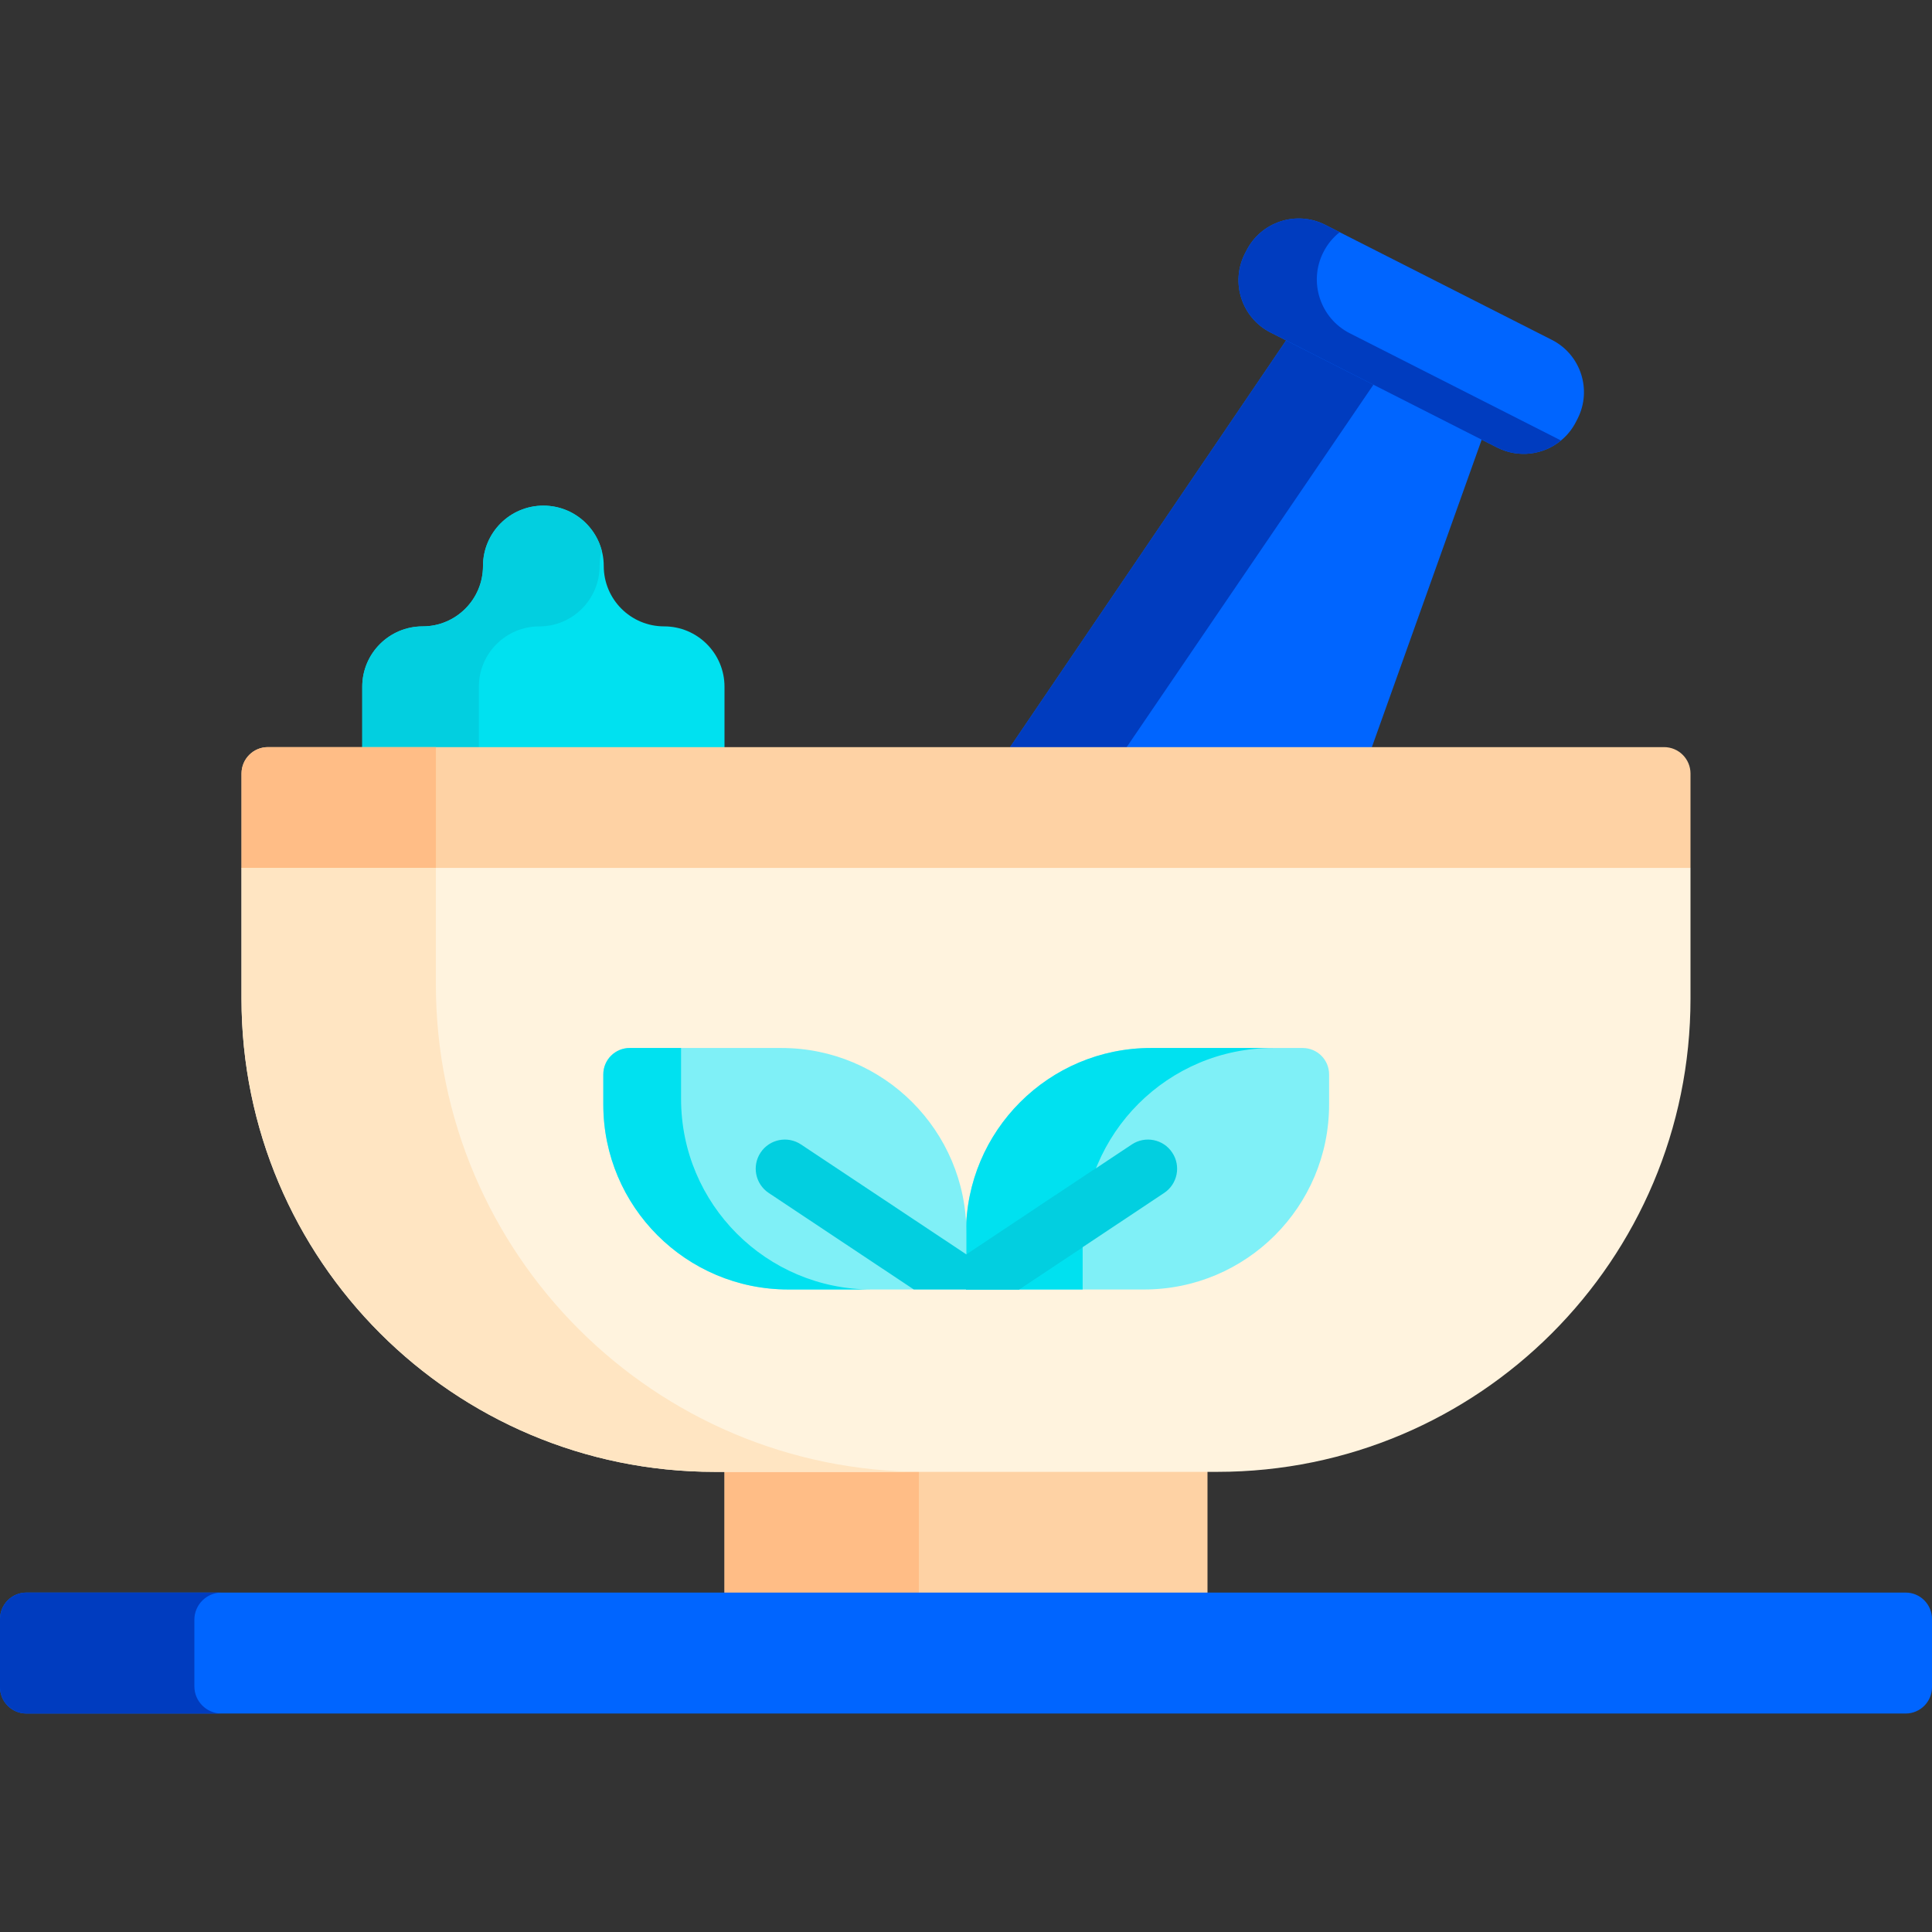 <svg width="48" height="48" viewBox="0 0 48 48" fill="none" xmlns="http://www.w3.org/2000/svg">
<rect x="0" y="0" width="48" height="48" fill="#333333" stroke="none"/>
<path d="M18 35.63H30V40.505H18V35.63Z" fill="#FED2A4"/>
<path d="M18.001 35.63H22.83V40.505H18.001V35.63Z" fill="#FFBD86"/>
<path d="M9 19.5V17.062C9 16.234 9.672 15.562 10.5 15.562C11.329 15.562 12 14.891 12 14.062C12 13.234 12.671 12.562 13.5 12.562C14.329 12.562 15 13.234 15 14.062C15 14.891 15.671 15.562 16.5 15.562C17.328 15.562 18 16.234 18 17.062V19.495L9 19.5Z" fill="#00E1F0"/>
<path d="M14.948 13.675C14.915 13.798 14.897 13.929 14.897 14.063C14.897 14.476 14.729 14.852 14.458 15.123C14.186 15.395 13.812 15.563 13.397 15.563C12.569 15.563 11.897 16.234 11.897 17.062V19.498L9 19.5V17.062C9 16.234 9.671 15.563 10.5 15.563C10.914 15.563 11.289 15.395 11.56 15.123C11.832 14.852 12 14.476 12 14.063C12 13.648 12.168 13.274 12.439 13.002C12.71 12.731 13.085 12.563 13.499 12.563C13.914 12.563 14.289 12.731 14.56 13.002C14.744 13.186 14.88 13.417 14.948 13.675V13.675Z" fill="#02CFE0"/>
<path d="M34.082 18.568L32.594 19.504L26.594 19.501L25.095 18.563L31.953 8.457L33.355 8.134L36.695 9.829L36.812 10.924L34.082 18.568Z" fill="#0065FF"/>
<path d="M27.992 18.562L27.282 19.5H26.594L25.095 18.562L31.953 8.457L33.356 8.134L34.653 8.778L27.992 18.562Z" fill="#003CBF"/>
<path d="M48 40.224V41.916C48 42.279 47.707 42.572 47.344 42.572H0.656C0.294 42.572 0 42.279 0 41.916V40.224C0 39.861 0.294 39.567 0.656 39.567H47.344C47.707 39.567 48 39.861 48 40.224Z" fill="#0065FF"/>
<path d="M5.505 42.572H0.656C0.294 42.572 0 42.279 0 41.916V40.224C0 39.861 0.294 39.567 0.656 39.567H5.505C5.132 39.567 4.829 39.87 4.829 40.243V41.896C4.829 42.27 5.132 42.572 5.505 42.572V42.572Z" fill="#003CBF"/>
<path d="M42 21.562L40.375 22.5H7.062L6 21.562V19.219C6 18.856 6.294 18.562 6.656 18.562H41.344C41.706 18.562 42 18.856 42 19.219V21.562Z" fill="#FED2A4"/>
<path d="M39.195 10.402L39.155 10.48C39.059 10.668 38.928 10.828 38.773 10.951C38.341 11.302 37.726 11.387 37.197 11.119L31.568 8.262C30.85 7.898 30.564 7.021 30.927 6.304L30.968 6.225C31.331 5.509 32.208 5.222 32.925 5.586L33.284 5.768V5.769L38.556 8.444C39.273 8.808 39.559 9.685 39.195 10.402Z" fill="#0065FF"/>
<path d="M38.773 10.951C38.341 11.302 37.726 11.387 37.197 11.119L31.568 8.262C30.85 7.898 30.564 7.021 30.927 6.304L30.968 6.225C31.331 5.509 32.208 5.222 32.925 5.586L33.284 5.768V5.769C33.119 5.899 32.98 6.066 32.879 6.265C32.504 7.003 32.799 7.907 33.537 8.281L38.769 10.937C38.771 10.942 38.772 10.947 38.773 10.951V10.951Z" fill="#003CBF"/>
<path d="M10.83 18.562V22.5H7.063L6.001 21.562V19.219C6.001 18.856 6.295 18.562 6.657 18.562H10.83Z" fill="#FFBD86"/>
<path d="M42 21.563V24.811C42 31.304 36.736 36.568 30.244 36.568H17.757C11.264 36.568 6 31.304 6 24.811V21.563H42Z" fill="#FFF3DE"/>
<path d="M22.941 36.568H17.757C11.264 36.568 6 31.304 6 24.81V21.563L6.001 21.562H10.829V24.456C10.829 31.145 16.252 36.568 22.941 36.568Z" fill="#FFE5C2"/>
<path d="M33.021 26.693V27.441C33.021 29.979 30.963 32.037 28.425 32.037H24V30.632C24 28.094 26.058 26.037 28.596 26.037H32.364C32.727 26.037 33.021 26.33 33.021 26.693Z" fill="#7FF0F7"/>
<path d="M31.632 26.037C29.017 26.037 26.898 28.156 26.898 30.771V32.037H24V30.632C24 28.094 26.058 26.037 28.596 26.037H31.632Z" fill="#00E1F0"/>
<path d="M24.01 30.632V32.037H19.585C17.047 32.037 14.989 29.979 14.989 27.441V26.693C14.989 26.33 15.283 26.037 15.646 26.037H19.414C21.952 26.037 24.01 28.094 24.01 30.632Z" fill="#7FF0F7"/>
<path d="M21.656 32.037H19.585C17.047 32.037 14.989 29.979 14.989 27.441V26.693C14.989 26.33 15.283 26.037 15.646 26.037H16.921V27.302C16.921 29.917 19.04 32.037 21.656 32.037Z" fill="#00E1F0"/>
<path d="M24.01 31.166V32.036H22.702L19.099 29.639C18.766 29.418 18.675 28.968 18.897 28.635C19.118 28.302 19.568 28.212 19.901 28.434L24.01 31.166Z" fill="#02CFE0"/>
<path d="M28.922 29.639L26.898 30.986L25.318 32.036H24V31.174L27.23 29.025L28.119 28.434C28.452 28.212 28.902 28.302 29.123 28.635C29.346 28.968 29.255 29.418 28.922 29.639V29.639Z" fill="#02CFE0"/>
<path d="M27.23 29.025C27.016 29.566 26.898 30.155 26.898 30.771V30.986L25.318 32.037H24V31.174L27.23 29.025Z" fill="#02CFE0"/>
</svg>
